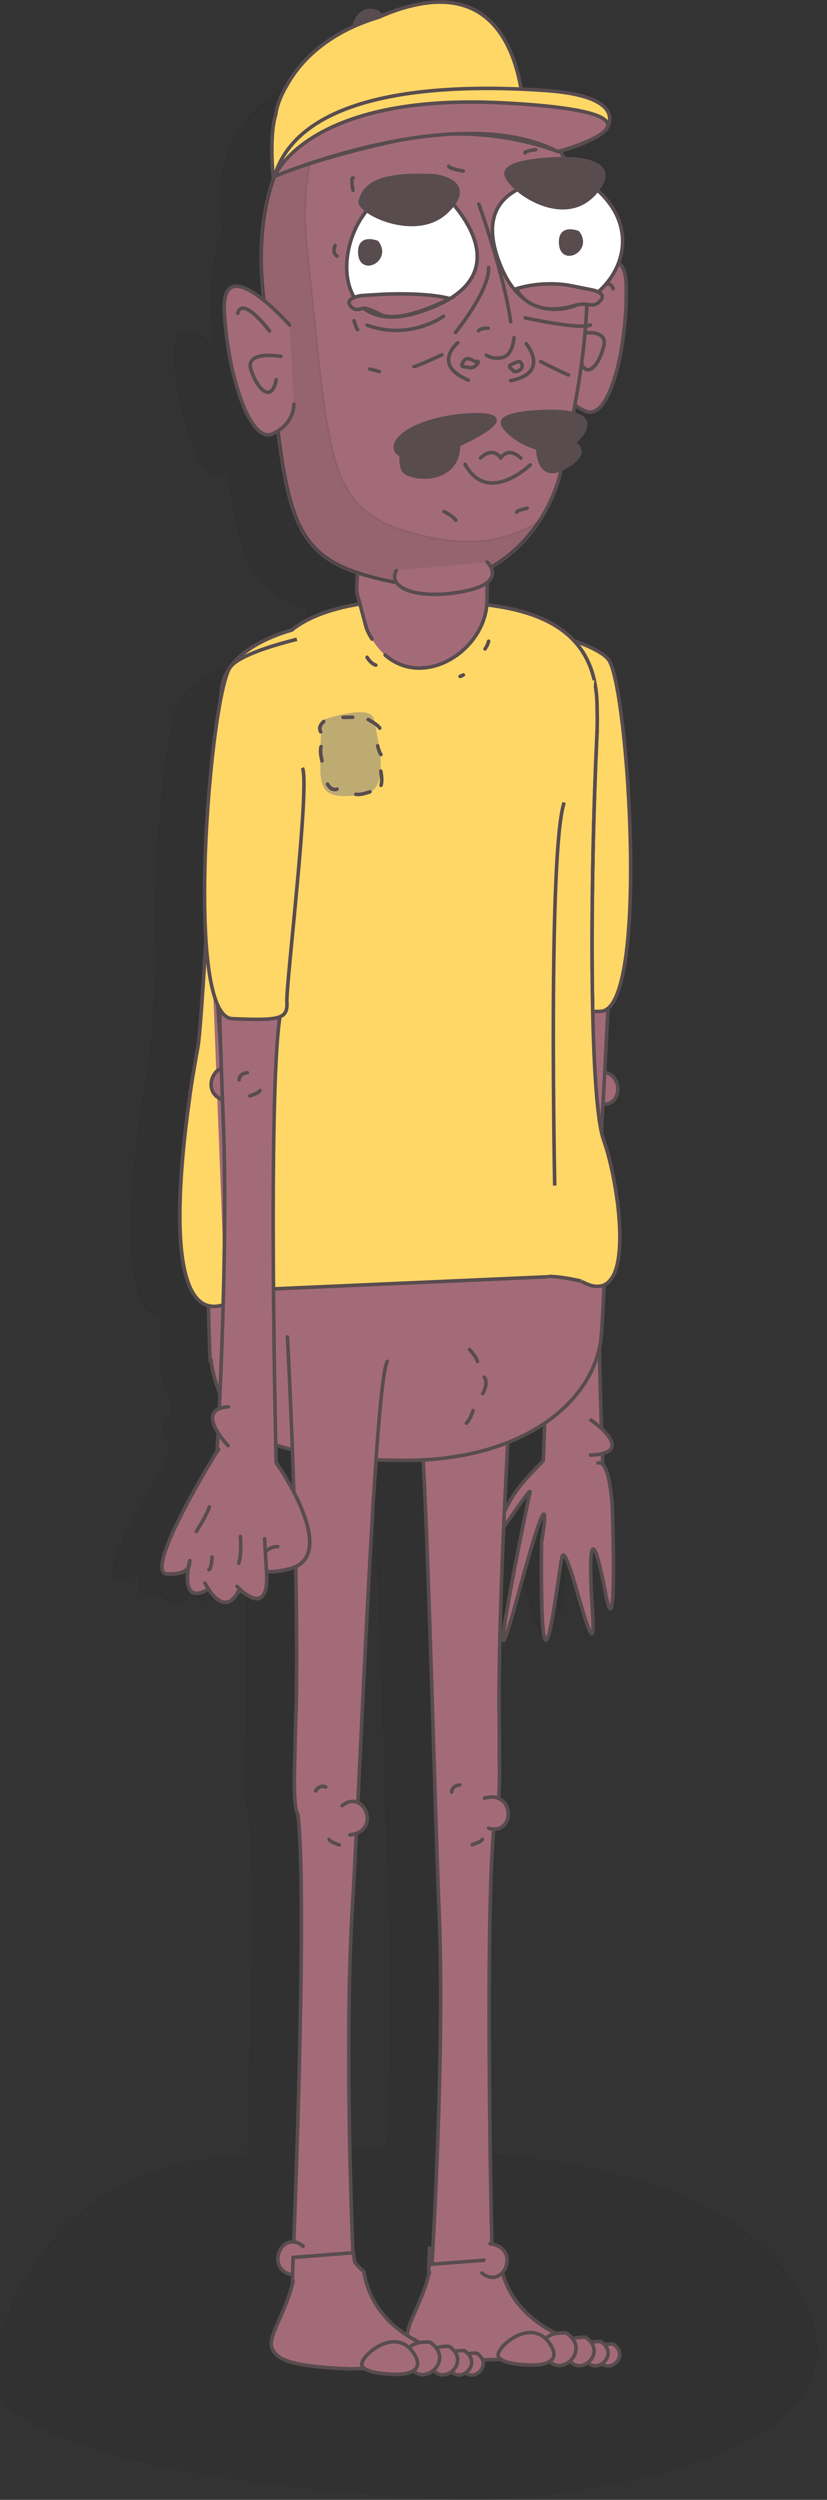 <?xml version="1.0" encoding="utf-8"?>
<!-- Generator: Adobe Illustrator 22.1.0, SVG Export Plug-In . SVG Version: 6.00 Build 0)  -->
<svg version="1.1" id="Layer_1" xmlns="http://www.w3.org/2000/svg" xmlns:xlink="http://www.w3.org/1999/xlink" x="0px" y="0px"
	 viewBox="0 0 464.1 1401.5" style="enable-background:new 0 0 464.1 1401.5;" xml:space="preserve">
<rect x="0" y="0" width="464.1" height="1401.5" fill="#333333" stroke="none"/>
<style type="text/css">
	.st0{opacity:0.1;fill:#231F20;stroke:#231F20;stroke-miterlimit:10;enable-background:new    ;}
	.st1{fill:#A36B78;stroke:#584C4F;stroke-width:2;stroke-linecap:round;stroke-miterlimit:10;}
	.st2{fill:#A36B78;stroke:#584C4F;stroke-width:2;stroke-linecap:round;stroke-linejoin:round;stroke-miterlimit:10;}
	.st3{fill:#FFD767;stroke:#584C4F;stroke-width:2;stroke-miterlimit:10;}
	.st4{fill:#A36B78;}
	.st5{fill:none;stroke:#584C4F;stroke-width:2;stroke-linecap:round;stroke-miterlimit:10;}
	.st6{fill:#BEAB72;}
	.st7{fill:#584C4F;stroke:#584C4F;stroke-width:2;stroke-linecap:round;stroke-miterlimit:10;}
	.st8{fill:#FFFFFF;stroke:#584C4F;stroke-width:2;stroke-linecap:round;stroke-miterlimit:10;}
</style>
<g id="Layer_5">
</g>
<g id="Layer_3">
</g>
<g>
	<path class="st0" d="M262.9,1401.2c30.3,1.1,253.3-17.9,181.1-122.8c-36.2-52.7-121-69.2-196.4-72.5c-0.9-56.4-1.6-144.7,1.8-183
		c9.9,0.5,11.1-13.5,2.8-16.8c0.4-5.2,0.5-12.7,0.3-22.8l0-0.1c0.1-8.3,0-17.8-0.3-28c0.2-30.8,1.3-64.9,2.6-96
		c6.2-8,15.9-22.7,14.9-18.8c-1.8,6.4-28.4,132.7-6.6,55.1c21.7-77.5,13-28.1,13-28.1c-0.8,106.6,8.7,21.5,11.4,8.1
		c2.7-13.4,20.2,71.2,17.2,29.5c-3-41.7,0.5-45.3,7.3-10.4c6.8,34.8,3.8-47.1,3.8-47.1s-1-18.2-5.3-22.6c-0.1-1.7-0.2-3.6-0.2-5.9
		c9.6-2.3,4.6-9-0.5-13.5c-0.4-11.9-0.9-27.3-1.2-44.6c0.1-0.1,0.1-0.2,0.1-0.3l0.1-0.1c0.1-0.4,0.2-1,0.3-1.7
		c0.3-2,0.4-4.1,0.6-6.1c0.6-6.2,1-15.3,1.4-25.2c2-0.8,3.6-2.4,4.9-4.5c0.2-0.2,0.3-0.4,0.4-0.6c8.4-15.3,0.9-56.9-5.3-73.3
		c-0.4-1.1-0.8-2.5-1.2-4c0-0.1-0.1-0.3-0.1-0.4c0.1-2.4,0.2-4.7,0.4-7c0.1-2.7,0.3-5.5,0.5-8.4c10.5,0.4,11.1-15.5,1-17.3
		c0.6-10.6,1.2-22.4,1.8-34.9c21.9-17.9,10.7-173.9,0.3-188.9c-2.5-3.6-9.7-7.2-19.5-10.6c-0.7-0.7-1.4-1.3-2.1-2
		c-0.1-0.1-0.1-0.1-0.2-0.2c-0.8-0.7-1.5-1.3-2.3-1.9c-0.1-0.1-0.2-0.2-0.3-0.3c-0.7-0.6-1.5-1.2-2.3-1.7c-0.1-0.1-0.3-0.2-0.4-0.3
		c-0.8-0.5-1.6-1-2.4-1.5c-0.1,0-0.3-0.1-0.4-0.2c-0.8-0.5-1.6-1-2.5-1.4c-0.1-0.1-0.2-0.1-0.3-0.2c-0.9-0.4-1.8-0.9-2.7-1.3
		c-0.1-0.1-0.1-0.1-0.2-0.1c-0.9-0.4-1.8-0.8-2.8-1.2c-0.1,0-0.1-0.1-0.2-0.1c-1-0.4-1.9-0.8-2.9-1.1c-0.1,0-0.3-0.1-0.4-0.1
		c-1-0.3-1.9-0.6-2.9-0.9c-0.2,0-0.3-0.1-0.5-0.1c-1-0.3-1.9-0.5-2.9-0.8c-0.2,0-0.3-0.1-0.5-0.1c-1-0.2-2-0.5-3-0.7
		c-0.1,0-0.3-0.1-0.4-0.1c-1-0.3-2.1-0.5-3.1-0.7c0,0-0.1,0-0.2,0c-1.1-0.2-2.1-0.4-3.2-0.6l-0.1,0c-1.1-0.2-2.1-0.3-3.2-0.5
		c-0.1-0.1-0.3-0.1-0.4-0.1c-1-0.1-2.1-0.3-3.1-0.4c-0.2-0.1-0.3-0.1-0.5-0.1c-1-0.1-1.9-0.2-2.9-0.3l0,0c0.1-0.7,0.1-1.4,0.1-2.2
		c0.1-1.9,0.1-5.4,0.2-9.6c4-3,3.5-6.3,2.3-8.5c0.5-0.3,0.9-0.5,1.4-0.8c0.1,0,0.1,0,0.1,0c0.8-0.4,1.6-0.9,2.3-1.4
		c0.1-0.1,0.2-0.1,0.3-0.2c0.6-0.4,1.3-0.9,1.9-1.3c0.1-0.1,0.2-0.1,0.3-0.2c0.8-0.5,1.5-1.1,2.2-1.6l0,0c0.7-0.5,1.3-1.1,2-1.6
		c0.1,0,0.2-0.1,0.3-0.2c1.3-1.1,2.6-2.2,3.9-3.4c0.1-0.1,0.1-0.1,0.2-0.2c0.6-0.6,1.2-1.2,1.8-1.8l0,0c0.7-0.6,1.3-1.3,1.9-1.9l0,0
		c0.6-0.6,1.1-1.3,1.7-1.9l0.1-0.1c1.1-1.3,2.2-2.7,3.2-4l0.1-0.1c1.1-1.4,2.1-2.8,3-4.2l0,0l0,0c6.3-9.2,10.5-19.2,12.4-28.4
		c1.2-0.5,2.5-1.2,3.9-2.1c8.8-5.4,7.6-9.5,3-12.5c1-0.7,2-1.6,2.9-2.6c7.6-7.9,3-11.6-3.2-13.1c0.3-1.5,0.6-3.1,0.9-4.7
		c1.7,1.3,3.8,2.5,6.4,3.6c12.9,4.8,23.1-32.9,22.5-67.9c-0.1-7.4-1.8-11.2-4.4-12.7c4.7-12.1,2.6-26.7-12-39.5
		c12.3-15.6-11.1-16.9-18.7-16.9c-0.7-1.5-1.4-2.9-2.2-4.3c6.8-1.5,12.1-3.6,16-5.6c4.6-2.1,8.8-4.4,10.1-6.9
		c0.5-0.6,11.5-17-33.6-20.2c-4.4-0.3-9.2-0.6-14.4-0.8c-5.1-28.9-22.7-62.7-78.7-39.8c-1.1-1.3-2.1-2.2-2.1-2.2
		c-7.1-3-12,2.4-13.2,7.8c-13.4,5.8-26.4,14.8-35.1,28.1c-1,1.5-1.8,2.9-2.6,4.2l0,0c0,0-0.1,0-0.1,0.1c-3.7,6.4-5.5,11.4-5.9,15.3
		c-3.8,11.9-1.3,34.2-1.3,34.2s0.2-0.1,0.6-0.3c0,0.1,0,0.1,0,0.1s0,0,0.1,0c-0.1,0.2-0.1,0.4-0.2,0.6c-0.2,0.7-0.5,1.4-0.7,2.1
		c-0.2,0.6-0.3,1.1-0.5,1.6c-0.2,0.7-0.4,1.4-0.6,2.1c-0.2,0.5-0.3,1-0.5,1.6c-0.2,0.7-0.4,1.5-0.6,2.2c-0.1,0.5-0.3,1.1-0.4,1.7
		c-0.2,0.7-0.3,1.5-0.5,2.2c-0.1,0.6-0.3,1.2-0.4,1.8c-0.1,0.8-0.3,1.5-0.4,2.3c-0.1,0.6-0.2,1.3-0.3,1.9c-0.2,0.8-0.3,1.6-0.4,2.4
		c-0.1,0.7-0.2,1.3-0.3,2c-0.1,0.8-0.2,1.6-0.3,2.4c-0.1,0.7-0.1,1.4-0.2,2.1c-0.1,0.8-0.1,1.7-0.2,2.5c-0.1,0.7-0.2,1.4-0.2,2.1
		c0,0.8-0.1,1.7-0.1,2.6c0,0.7-0.1,1.5-0.1,2.2c0,0.9,0,1.8,0,2.7c0,0.7,0,1.5,0,2.2c0,1,0.1,1.9,0.1,2.9c0,0.7,0,1.5,0,2.2
		c0.1,1,0.1,2.1,0.2,3.1c0,0.8,0.1,1.5,0.1,2.2c0.1,1.2,0.2,2.4,0.3,3.6c0,0.7,0,1.3,0.1,1.9c0.2,1.8,0.4,3.6,0.6,5.5
		c0,0.1,0,0.1,0,0.1c0.1,0.9,0.2,1.9,0.3,2.8c-10.7-8.5-23.5-14.5-22.4,6c1.9,34.9,14.8,71.9,27.2,66.2c1.1-0.6,2.1-1.1,3-1.7
		c0.3,2.2,0.6,4.3,0.8,6.4c0.3,2.2,0.7,4.4,0.9,6.5c0.8,5.2,1.6,10.1,2.6,14.5c0.8,3.5,1.5,6.8,2.4,9.9c0.2,0.8,0.5,1.6,0.7,2.3
		c1.5,4.4,3,8.4,4.8,11.9c0.3,0.6,0.6,1.1,0.9,1.7c0.6,1.2,1.3,2.3,2,3.3c0.4,0.5,0.7,1,1.1,1.5c1.3,1.8,2.7,3.4,4.2,4.9
		c5.9,6.2,13.7,10.4,24.1,13.8c-0.4,4.2-0.6,8.1-0.5,10.4l1.8,6.4c-17,2.7-30.1,7.7-38,14.1c-7,2-17.7,5.7-26.1,11.9
		C104,388.4,99,394,97.3,401.2c-0.2,0.8-0.3,1.7-0.4,2.5c-0.2,1.6-0.4,3.7-0.7,6.2c-5.9,29.9-10.9,89.4-8.1,130.2
		c-1.9,29.7-3.5,53.8-4.6,59c-0.5,2.8-2.2,11.5-4,23.1c-0.2,1.5-0.4,2.9-0.6,4.4c-5.7,39.4-11.9,106.5,10.7,112.1
		c0.4,16.6,0.9,30,0.9,30s0.2,0,0.5,0c0.7,5.9,2.5,12.1,5.2,18.4c-0.1,2.7-0.2,5.2-0.4,7.7c-6.2,2.4-4,8.5-0.7,13.3
		c-0.2,3.8-0.5,7.2-0.6,10c-0.7,1.1-1.7,2.8-3,4.9c-10.3,16.6-36.7,61.2-24.8,61.5c0.1,0,0.3,0,0.4,0c0.3,0,0.6,0,0.9,0
		c0.1,0,0.3,0,0.5,0s0.5,0,0.7,0s0.3,0,0.5,0c0.2,0,0.4,0,0.6,0c0.2,0,0.3,0,0.5,0c0.2-0.1,0.4-0.1,0.6-0.1c0.1-0.1,0.3-0.1,0.4-0.1
		c0.2,0,0.4-0.1,0.6-0.1c0.1-0.1,0.2-0.1,0.3-0.1c0.2,0,0.4-0.1,0.6-0.1c0.1-0.1,0.2-0.1,0.3-0.1c0.2-0.1,0.4-0.1,0.6-0.2
		c0.1-0.1,0.1-0.1,0.2-0.1c0.2-0.1,0.4-0.1,0.6-0.2l0.1,0c0.2,0,0.4-0.1,0.6-0.2l0,0c1.4-0.7,2.2-1.5,2.7-2.3
		c-0.1,0.3-0.1,0.7-0.2,1.1l0,0.1c-0.1,0.1-0.1,0.3-0.1,0.5c0,0,0,0.1,0,0.2c-0.1,0.2-0.1,0.5-0.1,0.7c0,0.2,0,0.3,0,0.5
		c0,0.1,0,0.3,0,0.4c0,0.1,0,0.3,0,0.4c0,0.1,0,0.3,0,0.4c0,0.1,0,0.3,0,0.5c0,0.1,0,0.2,0,0.3c0,0.3,0,0.5,0,0.8c0,0.1,0,0.2,0,0.3
		c0,0.2,0,0.4,0,0.6c0,0.1,0,0.2,0,0.3c0.1,0.2,0.1,0.5,0.1,0.7c0,0.1,0,0.1,0,0.2c0,0.3,0.1,0.5,0.1,0.8c0,0.1,0,0.1,0,0.2
		c0,0.2,0,0.4,0.1,0.6c0.1,0.1,0.1,0.1,0.1,0.2c0.1,0.3,0.1,0.5,0.2,0.7c0,0.1,0,0.1,0,0.1c0.1,0.3,0.2,0.5,0.3,0.7
		c0.1,0,0.1,0.1,0.1,0.1c0.1,0.2,0.2,0.3,0.3,0.5l0.1,0.1c0.1,0.2,0.3,0.3,0.4,0.5l0,0c0.2,0.2,0.3,0.4,0.5,0.5l0.1,0.1
		c0.2,0.1,0.3,0.2,0.5,0.3c0.1,0,0.1,0.1,0.2,0.1c0.2,0.1,0.4,0.1,0.6,0.2l0,0c0.2,0,0.4,0.1,0.7,0.1c0.1,0,0.1,0,0.2,0
		c0.2,0,0.4,0,0.6,0c0,0,0.1,0,0.2,0c0.3,0,0.6,0,0.9-0.1l0,0c0.3,0,0.7-0.1,1-0.2c0.1,0,0.2-0.1,0.3-0.1c0.2-0.1,0.5-0.2,0.8-0.3
		c0.1,0,0.2-0.1,0.3-0.1c0.4-0.1,0.8-0.3,1.2-0.5l0,0l0.3-3l0,0c0,0,0.1,0.1,0.1,0.2c0,0.1,0.1,0.1,0.1,0.2c0.1,0.1,0.1,0.2,0.2,0.3
		c0,0.1,0.1,0.1,0.1,0.2c0.1,0.1,0.1,0.2,0.2,0.3c0,0.1,0.1,0.1,0.1,0.2c3.2,4.8,10.5,13.6,16.8,2.4l2.2-0.9
		c5,4.1,15.4,10.4,14-10.5c1.8,0.2,4,0.1,6.9-0.2l0,0c0.5-0.1,1.1-0.2,1.7-0.3l0.1,0c0.6-0.2,1.2-0.3,1.8-0.4c0.1,0,0.3-0.1,0.4-0.1
		c0.6-0.1,1.3-0.2,1.9-0.4l0,0c1.3-0.3,2.4-0.7,3.5-1.2c0.5,24.7,0.7,50.2,0.4,73.8c-0.4,10.2-0.7,19.6-0.7,28l0,0.1
		c-0.8,21.1,0,30.5,1.8,32.7c3.8,34.1,1.1,133.8-0.9,193.6c-19.2,1.7-31,3.4-31,3.4c-50,11.5-89.4,38.7-111.4,107.8
		C-25.6,1389.1,232.6,1400.2,262.9,1401.2z M137.1,839.6c-4.7-8.7-9.6-15.4-9.6-15.4l-0.1,0c-0.1-1.9-0.2-5.2-0.2-9.6
		c2.8,0.8,5.8,1.7,9.1,2.5C136.6,824.2,136.9,831.7,137.1,839.6z M255.3,851c0.6-13.5,1.2-26.2,1.9-37.8c7.7-2.9,14.8-6.6,20.9-10.6
		c-0.3,9.2-0.6,16.3-0.8,20.5l-0.2,0C265.6,834.4,260.8,839.6,255.3,851z M217.6,1205.3c-17.4-0.1-33.8,0.5-48.4,1.3
		c-1-40.2-1.6-96.1,1.1-140.3c0.7-11.3,1.4-25.3,2.3-41c9.3-3.2,7.1-14.2,0.8-16.9c2.9-59.1,6.5-135.3,10.1-185.8
		c5.7,0.2,11.9,0.3,18.5,0.3c2.6,0,5.2-0.2,7.7-0.2c3.8,69.8,6.5,189.3,9,244.1C220.6,1110.2,219.1,1165.2,217.6,1205.3z"/>
	<g>
		<g>
			<g id="XMLID_4075_">
				<path id="XMLID_4076_" class="st1" d="M333.4,601.7c17.3-4.9,17.4,21.3,2.3,16.9"/>
			</g>
			<path id="XMLID_4074_" class="st1" d="M315.3,355c-3.4,67.9-13,184.2-8.4,215.6c6.5,44-2.2,252.7-2.2,252.7l33.8,3.2
				c0,0-5.4-118.4-0.6-198.8c2.7-44.4,6.2-130,10.1-199.5"/>
			<g id="XMLID_4072_">
				<path id="XMLID_4073_" class="st1" d="M335.6,820.2c6.6-2.2,8,24.3,8,24.3s3,84.5-3.8,48.6c-6.8-36.1-10.2-32.4-7.3,10.7
					c2.9,43.1-14.5-44.1-17.2-30.5s-12.4,101.7-11.4-8.4c0,0,8.6-51-13.1,29c-21.7,80,4.9-50.4,6.6-57c1.7-6.7-26,38.9-18.4,20
					s11.8-23.5,25.8-37.9"/>
			</g>
			<path id="XMLID_4071_" class="st1" d="M319.6,604.9c0.4-1.2,6-2.3,6-2.3"/>
			<path id="XMLID_4070_" class="st1" d="M331.9,613.2c-1,3.5-5.5,2.7-5.5,2.7"/>
			<path id="XMLID_4069_" class="st2" d="M331.4,815.8c27.2-1.2,0.2-19.7,0.2-19.7"/>
		</g>
		<path id="XMLID_4068_" class="st3" d="M304.4,353.7c18.2,5,33.4,10.7,37.3,16.4c11,16.4,22.8,196.1-4.6,196.9
			c-27.4,0.8-31.2-0.5-30.5-10.2c0.7-9.8-10.9-122.7-6.5-131.2"/>
		<g>
			<path class="st1" d="M228.7,1307.9c-0.1,2.5,0.6,4.7,2.6,6.8c0.5,0.5,1.1,1,1.8,1.5c2.3,1.7,6.1,3,10.8,4
				c3.6,0.7,7.7,1.3,12.3,1.7c2.9,0.3,5.9,0.6,9.1,0.7c2.4,0.2,4.9,0.2,7.4,0.4c2.5-0.1,5-0.2,7.4-0.2c3.2-0.2,6.2-0.3,9.1-0.5
				c4.6-0.3,8.7-0.8,12.3-1.5c4.7-0.9,8.5-2.1,10.8-3.8c0.7-0.5,1.3-1,1.8-1.5c1.6-1.6,2.4-3.3,2.6-5.1c-17.6-7.6-32.4-20.4-36-41.9
				c-2.1-2-3.4-3.2-3.4-3.2s-0.4-0.6-1.1-1.4c-0.1-0.2-0.3-0.4-0.5-0.6c0-0.1-0.1-0.3-0.1-0.4c-0.3-1-0.5-2.6-0.7-4.8l-1.7-0.1
				l-1.7,0.1l-30.5,2.4c-0.3,7.8-0.4,12.7-0.4,13.8c0,0.1,0,0.2,0,0.2s0.1,0,0.3,0c-1.8,6.7-3.9,12.2-5.9,16.8
				c-2.1,5-4.2,9.1-5.3,12.6C229.2,1305.3,228.9,1306.7,228.7,1307.9z"/>
			<path class="st1" d="M232.1,763.3c6.8,11.3,10.9,226.8,14.3,307.3s-4,198.8-4,198.8l33.8-2.6c0,0-4.8-196.8,1.6-248.4
				c1.8-2.2,2.8-12,2.4-33.8l0-0.1c0.1-8.7,0-18.5-0.2-29c0.3-89.3,8.6-204.8,8.6-204.8"/>
			<g>
				<g id="XMLID_4066_">
					<path id="XMLID_4067_" class="st1" d="M336.4,1322.7c-4.3-9.8,7.8-8.5,7.8-8.5C354.2,1321,340.6,1332.4,336.4,1322.7z"/>
				</g>
				<g id="XMLID_4064_">
					<path id="XMLID_4065_" class="st1" d="M328.5,1322.2c-4.7-10.8,8.7-9.4,8.7-9.4C348.4,1320.3,333.3,1333,328.5,1322.2z"/>
				</g>
				<g id="XMLID_4062_">
					<path id="XMLID_4063_" class="st1" d="M318.6,1321.4c-5.5-12.6,10.1-11,10.1-11C341.7,1319.3,324.2,1334,318.6,1321.4z"/>
				</g>
				<g id="XMLID_4060_">
					<path id="XMLID_4061_" class="st1" d="M306.4,1320.6c-6.4-14.5,11.5-12.6,11.5-12.6C332.8,1318.2,312.7,1335,306.4,1320.6z"/>
				</g>
				<path id="XMLID_4059_" class="st1" d="M279.6,1319.6c1.5-5.9,19-19.8,28.7-6c9.7,13.9-11.5,12.3-11.5,12.3
					S278.2,1325.6,279.6,1319.6z"/>
			</g>
			<path id="XMLID_4058_" class="st1" d="M253.5,1004.7c0-3.7,4.6-4,4.6-4"/>
			<path id="XMLID_4057_" class="st1" d="M270.7,1031.2c-0.3,1.3-5.7,3-5.7,3"/>
			<g id="XMLID_4055_">
				<path id="XMLID_4056_" class="st1" d="M275,1257.9c17.9,2.4,7.5,26.5-4.6,16.4"/>
			</g>
			<g id="XMLID_4053_">
				<path id="XMLID_4054_" class="st1" d="M271.9,1008.1c17.3-4.9,17.4,21.3,2.3,16.9"/>
			</g>
		</g>
		<path class="st1" d="M117.9,762.7c0,0,0.2,0,0.5,0c1,8.3,3.8,17,8.6,26.2c0,0,2.4,30.5,102.6,29.8c61.4-0.5,100.5-30.1,107-64.2
			l0.1-0.1c0.1-0.3,0.2-1,0.3-1.7c0.3-2.1,0.4-4.2,0.6-6.3c1.7-22.4,3.3-81.3,3.3-81.3l-222.2,6.4
			C114.8,689.3,117.9,762.7,117.9,762.7z"/>
		<g>
			<path class="st3" d="M136.3,725.4c4.7-1.1,10.4-2.1,16.9-3l154.4-6.8c8,0,18.8,2.7,18.8,2.7c8.6,4.8,14.1,3,17.3-2.5
				c0.2-0.2,0.3-0.4,0.4-0.6c8.4-15.8,0.9-58.8-5.2-75.7c-0.4-1.1-0.8-2.5-1.2-4.1c-7.3-31.4-6.2-148.9-2.8-221.3
				c0.4-7.8,0.3-14.7,0.1-20.8c-2.2-53.6-57.1-54.7-92.6-56.5c-37.6-1.9-65.1,5.3-78.6,16.4c-7,2-17.7,5.9-26.1,12.3
				c-6.1,4.5-11.2,10.5-12.9,17.9c-0.2,0.9-0.3,1.7-0.4,2.6c-3.1,26.4-10.4,187.3-13.5,201.9c-0.5,2.9-2.2,11.8-4,23.8
				c-0.2,1.5-0.4,3-0.6,4.5C99.2,665.7,91.5,758.1,136.3,725.4z"/>
			<path class="st3" d="M326.4,718.4c8.6,4.8,14.1,3,17.3-2.5c0.2-0.2,0.3-0.4,0.4-0.6c8.4-15.8,0.9-58.8-5.2-75.7
				c-0.4-1.1-0.8-2.5-1.2-4.1c-7.3-31.4-6.2-148.9-2.8-221.3c0.1-1.8,0.2-3.5,0.2-5.2"/>
			<path class="st3" d="M333.5,381.3c-9.5-41.8-58.4-42.8-91.1-44.5c-37.6-1.9-65.1,5.3-78.6,16.4c-7,2-17.7,5.9-26.1,12.3
				c-6.1,4.5-11.2,10.5-12.9,17.9c-0.2,0.9-0.3,1.7-0.4,2.6c-3.1,26.4-10.4,187.3-13.5,201.9c-0.5,2.9-2.2,11.8-4,23.8
				c-0.2,1.5-0.4,3-0.6,4.5c-7,49.6-14.7,142,30.1,109.4c4.7-1.1,10.4-2.1,16.9-3l154.4-6.8"/>
		</g>
		<path id="XMLID_4052_" class="st1" d="M125.8,715.5c7.4-27.4-8.3-214.7-8.3-214.7"/>
		<g>
			<path id="XMLID_4051_" class="st4" d="M205.5,352c18.6,42.7,67.3,17.2,67.6-15.4c0.1-5.8,0.3-28.3,0.6-35
				c0.1-5.2,1.3-35.4-5.6-51.1c-22-50.2-85.4-6-62.9,33.1c-1.3,4.2-2.2,9.2-2.6,15.1c-0.5,6.5-2.9,26.3-2.6,33.2"/>
			<path id="XMLID_4050_" class="st5" d="M208.8,358.3c-1.2-1.8-2.3-3.9-3.2-6.2l-5.4-20.1c-0.4-7,2.1-26.8,2.6-33.2
				c0.5-5.9,1.3-10.9,2.6-15.1c-22.5-39.1,40.8-83.2,62.9-33.1c6.9,15.7,5.7,45.9,5.6,51.1c-0.2,6.7-0.6,29.2-0.6,35
				c-0.3,27.5-35.1,50-57.2,30.5"/>
		</g>
		<g>
			<path class="st1" d="M217.4,763.2c-7,11.1-14.9,226.6-19.7,307c-4.8,80.5,0.6,198.8,0.6,198.8l-33.8-3.2c0,0,8.2-196.7,2.8-248.4
				c-1.8-2.2-2.6-12-1.8-33.8l0-0.1c0.1-8.7,0.4-18.5,0.8-29c1.3-89.3-5-205-5-205"/>
			<path id="XMLID_4049_" class="st1" d="M182.8,1001.9c-3.2-1.8-5.7,2.1-5.7,2.1"/>
			<path id="XMLID_4048_" class="st1" d="M184.7,1031.3c0.3,1.3,5.7,3,5.7,3"/>
			<g id="XMLID_4046_">
				<path id="XMLID_4047_" class="st1" d="M165.5,1275.7c-17.9-2.4-7.5-26.5,4.6-16.4"/>
			</g>
			<g id="XMLID_4044_">
				<path id="XMLID_4045_" class="st1" d="M196.4,1028.7c17.9-2,7.9-26.3-4.4-16.4"/>
			</g>
			<g>
				<path class="st1" d="M152.2,1313c-0.1,2.5,0.6,4.7,2.6,6.8c0.5,0.5,1.1,1,1.8,1.5c2.3,1.7,6.1,3,10.8,4
					c3.6,0.7,7.7,1.3,12.3,1.7c2.9,0.3,5.9,0.6,9.1,0.7c2.4,0.2,4.9,0.2,7.4,0.4c2.5-0.1,5-0.2,7.4-0.2c3.2-0.2,6.2-0.3,9.1-0.5
					c4.6-0.3,8.7-0.8,12.3-1.5c4.7-0.9,8.5-2.1,10.8-3.8c0.7-0.5,1.3-1,1.8-1.5c1.6-1.6,2.4-3.3,2.6-5.1
					c-17.6-7.6-32.4-20.4-36-41.9c-2.1-2-3.4-3.2-3.4-3.2s-0.4-0.6-1.1-1.4c-0.1-0.2-0.3-0.4-0.5-0.6c0-0.1-0.1-0.3-0.1-0.4
					c-0.3-1-0.5-2.6-0.7-4.8l-1.7-0.1l-1.7,0.1l-30.5,2.4c-0.3,7.8-0.4,12.7-0.4,13.8c0,0.1,0,0.2,0,0.2s0.1,0,0.3,0
					c-1.8,6.7-3.9,12.2-5.9,16.8c-2.1,5-4.2,9.1-5.3,12.6C152.7,1310.4,152.4,1311.7,152.2,1313z"/>
				<g>
					<g id="XMLID_4042_">
						<path id="XMLID_4043_" class="st1" d="M259.8,1327.8c-4.3-9.8,7.8-8.5,7.8-8.5C277.6,1326.1,264,1337.5,259.8,1327.8z"/>
					</g>
					<g id="XMLID_4040_">
						<path id="XMLID_4041_" class="st1" d="M251.9,1327.3c-4.7-10.8,8.7-9.4,8.7-9.4C271.9,1325.5,256.7,1338.1,251.9,1327.3z"/>
					</g>
					<g id="XMLID_4038_">
						<path id="XMLID_4039_" class="st1" d="M242,1326.5c-5.5-12.6,10.1-11,10.1-11C265.2,1324.4,247.6,1339.2,242,1326.5z"/>
					</g>
					<g id="XMLID_4036_">
						<path id="XMLID_4037_" class="st1" d="M229.8,1325.7c-6.4-14.5,11.5-12.6,11.5-12.6C256.3,1323.2,236.1,1340.2,229.8,1325.7z"
							/>
					</g>
					<path id="XMLID_4035_" class="st1" d="M203.1,1324.8c1.5-5.9,19-19.8,28.7-6c9.7,13.9-11.5,12.3-11.5,12.3
						S201.6,1330.7,203.1,1324.8z"/>
				</g>
			</g>
		</g>
		<g>
			<g id="XMLID_4033_">
				<path id="XMLID_4034_" class="st1" d="M128.1,617.3c-17.9-2.4-7.5-26.5,4.6-16.4"/>
			</g>
			<path id="XMLID_4032_" class="st1" d="M154.4,398.8c2.9,65.6,7,145.4,2.8,170.5C150,613.2,155,822,155,822l-33.8,2.6
				c0,0,7.4-118.2,4-198.8c-1.5-36.8-3.2-102-5.3-163"/>
			<path id="XMLID_4031_" class="st1" d="M134.2,605.4c0-3.7,4.6-4,4.6-4"/>
			<path id="XMLID_4030_" class="st1" d="M145.9,611.4c-0.3,1.3-5.7,3-5.7,3"/>
			<g id="XMLID_4017_">
				<path id="XMLID_4029_" class="st4" d="M155.2,820.2l-32.4-7.8c0,0-43.3,69.5-28.7,70c7.8,0.2,10.7-1.7,11.8-3.7
					c-1.1,6.6-1.8,18.7,9.5,13.1l0.3-3.1c2.4,4.2,10.7,16.7,17.7,4.1l2.2-1c5,4.3,15.4,10.8,14-10.8c2.8,0.3,6.9,0.1,12.7-1.4
					C191.9,872.4,155.2,820.2,155.2,820.2z"/>
				<path id="XMLID_4028_" class="st1" d="M122.7,812.5c0,0-43.3,69.5-28.7,70c7.8,0.2,10.7-1.7,11.8-3.7
					c-1.1,6.6-1.8,18.7,9.5,13.1l0.3-3.1c2.4,4.2,10.7,16.7,17.7,4.1l2.2-1c5,4.3,15.4,10.8,14-10.8c2.8,0.3,6.9,0.1,12.7-1.4
					c29.7-7.2-7.1-59.4-7.1-59.4"/>
				<g id="XMLID_4021_">
					<g id="XMLID_4023_">
						<path id="XMLID_4027_" class="st2" d="M115.3,891.8c-15.1,7.6-8.8-16.9-8.8-16.9c-0.4,0.6,2,7.9-12.6,7.5
							c-14.7-0.4,28.7-70,28.7-70"/>
						<path id="XMLID_4026_" class="st2" d="M133.8,892c-8.4,16.5-18.8-4.5-18.8-4.5"/>
						<path id="XMLID_4025_" class="st2" d="M155.9,867.1c-8.5-0.9-23.4,19.7,6.3,12.5c29.7-7.2-7.1-59.4-7.1-59.4"/>
						<path id="XMLID_4024_" class="st2" d="M148.5,862.7l0.9,15.9c3,31.7-16.4,10.8-16.4,10.8"/>
					</g>
					<path id="XMLID_4022_" class="st2" d="M128.2,788.7c-20,1.3-0.2,21.8-0.2,21.8"/>
				</g>
				<path id="XMLID_4020_" class="st1" d="M134,876.4c1.7-5.3,0.9-15,0.9-15"/>
				<path id="XMLID_4019_" class="st1" d="M117.2,880c1.4-0.1,1.8-7.1,1.8-7.1"/>
				<path id="XMLID_4018_" class="st2" d="M110.2,858.6c0,0,5.9-9.3,7.3-13.8"/>
			</g>
		</g>
		<path id="XMLID_4016_" class="st3" d="M166.6,358.4c-18.2,4.6-33.6,10.1-37.5,15.8c-11.2,16.2-26.2,195.6,1.2,196.9
			c27.4,1.2,31.2,0.1,30.7-9.6c-0.5-9.8,13.1-122.5,8.7-131"/>
		<g>
			<path class="st6" d="M179.8,433c0.5,13.8,7.9,14.5,24.1,12.5c16.3-2,7.7-32.6,6-42.1c-1.8-9.5-29.3,0.4-29.3,0.4
				S179.4,419.2,179.8,433z"/>
			<g>
				<path id="XMLID_4015_" class="st1" d="M180,410.3c-1.9-3,1.7-5.8,1.7-5.8"/>
				<path id="XMLID_4014_" class="st1" d="M213.1,408.2c-1.5-2.3-6.5-4.8-6.5-4.8"/>
				<path id="XMLID_4013_" class="st1" d="M180.2,418.6c-0.9,2.7,0.5,8,0.5,8"/>
				<path id="XMLID_4012_" class="st1" d="M199.7,445.3c2.8,0.6,7.9-1.4,7.9-1.4"/>
				<path id="XMLID_4011_" class="st1" d="M189.1,442.4c-3.4,1.3-5.3-2.8-5.3-2.8"/>
				<path id="XMLID_4010_" class="st1" d="M213.8,423c-1-1.2-1.9-4.9-1.9-4.9"/>
				<line id="XMLID_4009_" class="st5" x1="197.9" y1="402.1" x2="192.5" y2="402.2"/>
				<path id="XMLID_4008_" class="st1" d="M213.8,440.3c1-2.6-0.1-8-0.1-8"/>
			</g>
			<g>
				<path id="XMLID_4007_" class="st1" d="M271.8,772.1c2.5,3.4-0.9,9.2-0.9,9.2"/>
				<path id="XMLID_4006_" class="st1" d="M267.9,763.3c-0.6-2.8-4.4-6.7-4.4-6.7"/>
				<path id="XMLID_4005_" class="st1" d="M261.7,797.9c2.1-1.8,3.8-7.1,3.8-7.1"/>
			</g>
		</g>
		<g id="XMLID_3715_">
			<g id="XMLID_4001_">
				<path id="XMLID_4004_" class="st1" d="M315.9,214.8c0,0,0.1,10.8,13,15.8c12.9,5,23.1-33.9,22.5-70.1c-0.6-36.2-36,9.9-36,9.9"
					/>
				<path id="XMLID_4003_" class="st1" d="M344.1,161.9c-3.3-10-17.2,11.1-17.2,11.1"/>
				<path id="XMLID_4002_" class="st1" d="M325.1,200.6c3.4,12.9,10.7,5.2,13.7-6.4c3-11.7-17.1-6.5-17.1-6.5"/>
			</g>
			<path id="XMLID_4000_" class="st7" d="M208.5,23.5c16.3-5.2,3.3-16.8,3.3-16.8C197.6,0.7,192.2,28.6,208.5,23.5z"/>
			<path id="XMLID_3999_" class="st1" d="M315.1,262.6c-6.8,32.9-39.6,76-98.7,62.8c-59.1-13.1-55.1-35.9-68.6-159.8
				S239.3,35,239.3,35C370.8,52.5,321.9,229.7,315.1,262.6z"/>
			<path class="st0" d="M148,165.7c13.6,123.9,9.4,146.6,68.5,159.7c41.8,9.3,70.4-9.6,86-33.1c-15.7,9.8-36.1,14.4-61.4,8.8
				c-59.1-13-54.9-35.8-68.5-159.7c-4.4-41,4-69.2,17.4-88.6C164.9,69.8,141,102.5,148,165.7z"/>
			<path id="XMLID_3998_" class="st3" d="M153.3,99.1c0,0,37.2-17.3,76.5-32.7c30.8,8,64.7,11.2,64.7,8.6c0-27-6.9-98.4-82.4-65.2
				c-17.5,5.2-36.8,15.7-48.7,34c-1,1.5-1.8,2.9-2.6,4.3l0,0c0,0-0.1,0-0.1,0.1c-3.7,6.6-5.5,11.8-5.9,15.8
				C150.9,76.1,153.3,99.1,153.3,99.1z"/>
			<path id="XMLID_3997_" class="st1" d="M206,182.3c24.1,8.8,42.9-5,42.9-5"/>
			<path id="XMLID_3996_" class="st1" d="M331.3,182.2c-6.4,2.7-36.6-4-36.6-4"/>
			<path id="XMLID_3995_" class="st1" d="M222.4,319.9c-5.2,9.7,11.7,16.6,37.5,11.7c25.8-4.9,13.5-16.5,13.5-16.5"/>
			<path id="XMLID_3994_" class="st3" d="M340.6,71.7c0,0,12.5-17.5-33.7-20.9C260.8,47.5,169.5,47,154,98.9
				c0,0,24.6-10.8,71.9-20.7s87.2,6.8,87.2,6.8C333.6,80.2,340.6,71.7,340.6,71.7z"/>
			<path id="XMLID_3993_" class="st1" d="M154,98.9c0,0,18.6-47,128.8-41.2S313.1,85,313.1,85C256.2,55.8,154,98.9,154,98.9z"/>
			<g>
				<path id="XMLID_3992_" class="st1" d="M274.2,150c0.5,13.1-18.6,36.4-18.6,36.4"/>
				<g id="XMLID_3989_">
					<path id="XMLID_3991_" class="st1" d="M272.9,199.2c0.8,0.4,1.8,0.9,3.1,1.2c1.5,0.4,3.5,0.5,5.7,0.1c4-0.8,6-5,6.8-11.2"/>
					<path id="XMLID_3990_" class="st1" d="M286.6,180.3c-3.9-27.2-17.9-65.9-17.9-65.9"/>
				</g>
				<g id="XMLID_3983_">
					<path id="XMLID_3988_" class="st1" d="M286.6,213.4c22.4-4.4,8.7-20.7,8.7-20.7"/>
					<path id="XMLID_3987_" class="st1" d="M262.8,213.1c-20.8-8.7-5.9-20.9-5.9-20.9"/>
					<path id="XMLID_3986_" class="st1" d="M263.5,206.1c-3.1-0.8-5.8,0.2-3.4-3.5s5.5,0.6,7.6,0.1
						C269.9,201.9,266.6,206.9,263.5,206.1z"/>
					<path id="XMLID_3985_" class="st1" d="M286.4,204.7c2.3-1.3,4.7-2.4,5.5-1.8c2.2,1.8,1.2,5.2-3,5.4
						C288.9,208.3,284.6,205.7,286.4,204.7z"/>
					<path id="XMLID_3984_" class="st1" d="M268.6,185.4c1-1.5,5.4-1.4,5.4-1.4"/>
				</g>
				<path id="XMLID_3982_" class="st1" d="M319,210.2c-3.5-1.3-15.6-7.5-15.6-7.5"/>
				<path id="XMLID_3981_" class="st1" d="M232.3,205.5c1.4,0.1,15.7-6.6,15.7-6.6"/>
			</g>
			<path id="XMLID_3980_" class="st1" d="M189.2,143.6c-3.2-1.8-1.1-6-1.1-6"/>
			<path id="XMLID_3979_" class="st1" d="M200.7,184.8c-1.1-1.3-2-5-2-5"/>
			<path id="XMLID_3978_" class="st1" d="M198.2,99.7c-1.6,0-0.1,7-0.1,7"/>
			<path id="XMLID_3977_" class="st1" d="M294.7,85.8c-0.7-1.1,5.9-1.9,5.9-1.9"/>
			<path id="XMLID_3976_" class="st1" d="M251.8,93.2c0.5,1.5,8.2,2.7,8.2,2.7"/>
			<path id="XMLID_3975_" class="st1" d="M289.9,287.2c0.4-1.2,6-2.3,6-2.3"/>
			<path id="XMLID_3974_" class="st1" d="M255.8,291.7c-1.5-2.4-6.6-4.9-6.6-4.9"/>
			<path id="XMLID_3973_" class="st1" d="M302.3,164"/>
			<path id="XMLID_3972_" class="st1" d="M265.7,168"/>
			<line id="XMLID_3971_" class="st5" x1="207.5" y1="206.9" x2="212.9" y2="208.3"/>
			<path id="XMLID_3970_" class="st1" d="M164.9,226.6c0,0,0.6,10.7-11.8,16.6c-12.5,5.9-25.3-32.3-27.2-68.4s36.6,7.4,36.6,7.4"/>
			<path id="XMLID_3969_" class="st1" d="M133.4,175.7c2.7-10.3,17.9,9.9,17.9,9.9"/>
			<path id="XMLID_3968_" class="st1" d="M155,212.9c-2.5,13.1-10.3,5.9-14.1-5.4s16.7-7.7,16.7-7.7"/>
			<g>
				<path id="XMLID_3967_" class="st8" d="M281.8,151c-25.4-57.8,46-50.3,46-50.3C387.5,141.3,307.2,208.8,281.8,151z"/>
				<path id="XMLID_3966_" class="st7" d="M314.7,137.1c-1.1-11.1,9.6-6.7,9.6-6.7C331.6,140,315.8,148.2,314.7,137.1z"/>
				<path id="XMLID_3965_" class="st8" d="M234.7,175.2c65.6-20.5,13.5-67.2,13.5-67.2C191.3,84,169.1,195.7,234.7,175.2z"/>
				<path id="XMLID_3964_" class="st7" d="M202,142.6c-1.1-11.1,9.6-6.7,9.6-6.7C218.8,145.5,203.1,153.7,202,142.6z"/>
				<path id="XMLID_3963_" class="st7" d="M202.2,112.7c-1.9,6,31.2,22.7,48.6,5.8s-6.7-19.9-6.7-19.9
					C207.3,96.6,204.1,106.7,202.2,112.7z"/>
				<path id="XMLID_3962_" class="st7" d="M284.1,98.1c2.3,8.8,32.7,30.3,50.1,9.7s-19.8-18.8-19.8-18.8S281.7,89.3,284.1,98.1z"/>
				<g id="XMLID_3957_">
					<path id="XMLID_3959_" class="st1" d="M214.3,176.7c1.3,0.5,2.7,0.7,4.2,0.8c12.9,0.9,34-10.1,34-10.1
						c-14.2-3.8-38.3-2.4-38.3-2.4l-11.3,0.7c0,0-10.3,1.3-5.9,6.2c1.9,2,3.7,1.8,5.5,1.3c0.5-0.1,0.9-0.3,1.4-0.4
						C206.1,172.4,213.4,176.2,214.3,176.7z"/>
					<path id="XMLID_3958_" class="st1" d="M331.1,162.3c0,0,10.3,1.5,5.7,6.4c-4.5,4.8-6.2,0.1-14.4,2.6
						c-25.2,7.5-32.7-9.4-32.7-9.4c15.7-4.8,29.8-1.9,29.8-1.9L331.1,162.3z"/>
				</g>
			</g>
			<g id="XMLID_3952_">
				<path id="XMLID_3956_" class="st7" d="M318.9,260.9c21.5-13.7-16.8-19-16.8-19S297.4,274.7,318.9,260.9z"/>
				<path id="XMLID_3955_" class="st7" d="M282.1,237.7c2,7,27.9,24,42.7,7.8c14.7-16.3-17-14.8-17-14.8S280.1,230.7,282.1,237.7z"
					/>
				<path id="XMLID_3954_" class="st7" d="M226,263c1.6,5.6,28.3,9.2,31.1-10.3c2.8-19.6-12.7-14.5-12.7-14.5
					C222,248,224.5,257.4,226,263z"/>
				<path id="XMLID_3953_" class="st7" d="M258.1,249.1c44.6-21.2-0.5-16-0.5-16C206.3,239.5,213.6,270.3,258.1,249.1z"/>
			</g>
			<g id="XMLID_3716_">
				<path id="XMLID_3951_" class="st1" d="M261,260.3c12.8,23.4,36.6,0.3,36.6,0.3"/>
				<path id="XMLID_3718_" class="st1" d="M281,256.8c4.9-6.9,11.3,0.1,11.3,0.1"/>
				<path id="XMLID_3717_" class="st1" d="M281,256.8c-4.7-6.9-11.3-0.1-11.3-0.1"/>
			</g>
		</g>
		<path id="XMLID_3714_" class="st1" d="M206,368.5c1.5,2.5,3.2,3.8,4.9,4.4"/>
		<path id="XMLID_3713_" class="st1" d="M272.2,363.8c1.5-2,2-4.3,2-4.3"/>
		<path id="XMLID_3712_" class="st1" d="M258.2,379.2c0.7-0.2,1.3-0.5,1.8-0.8"/>
		<path id="XMLID_3695_" class="st3" d="M316.6,449.9c-9.1,26.9-5.3,214.8-5.3,214.8"/>
	</g>
</g>
</svg>
